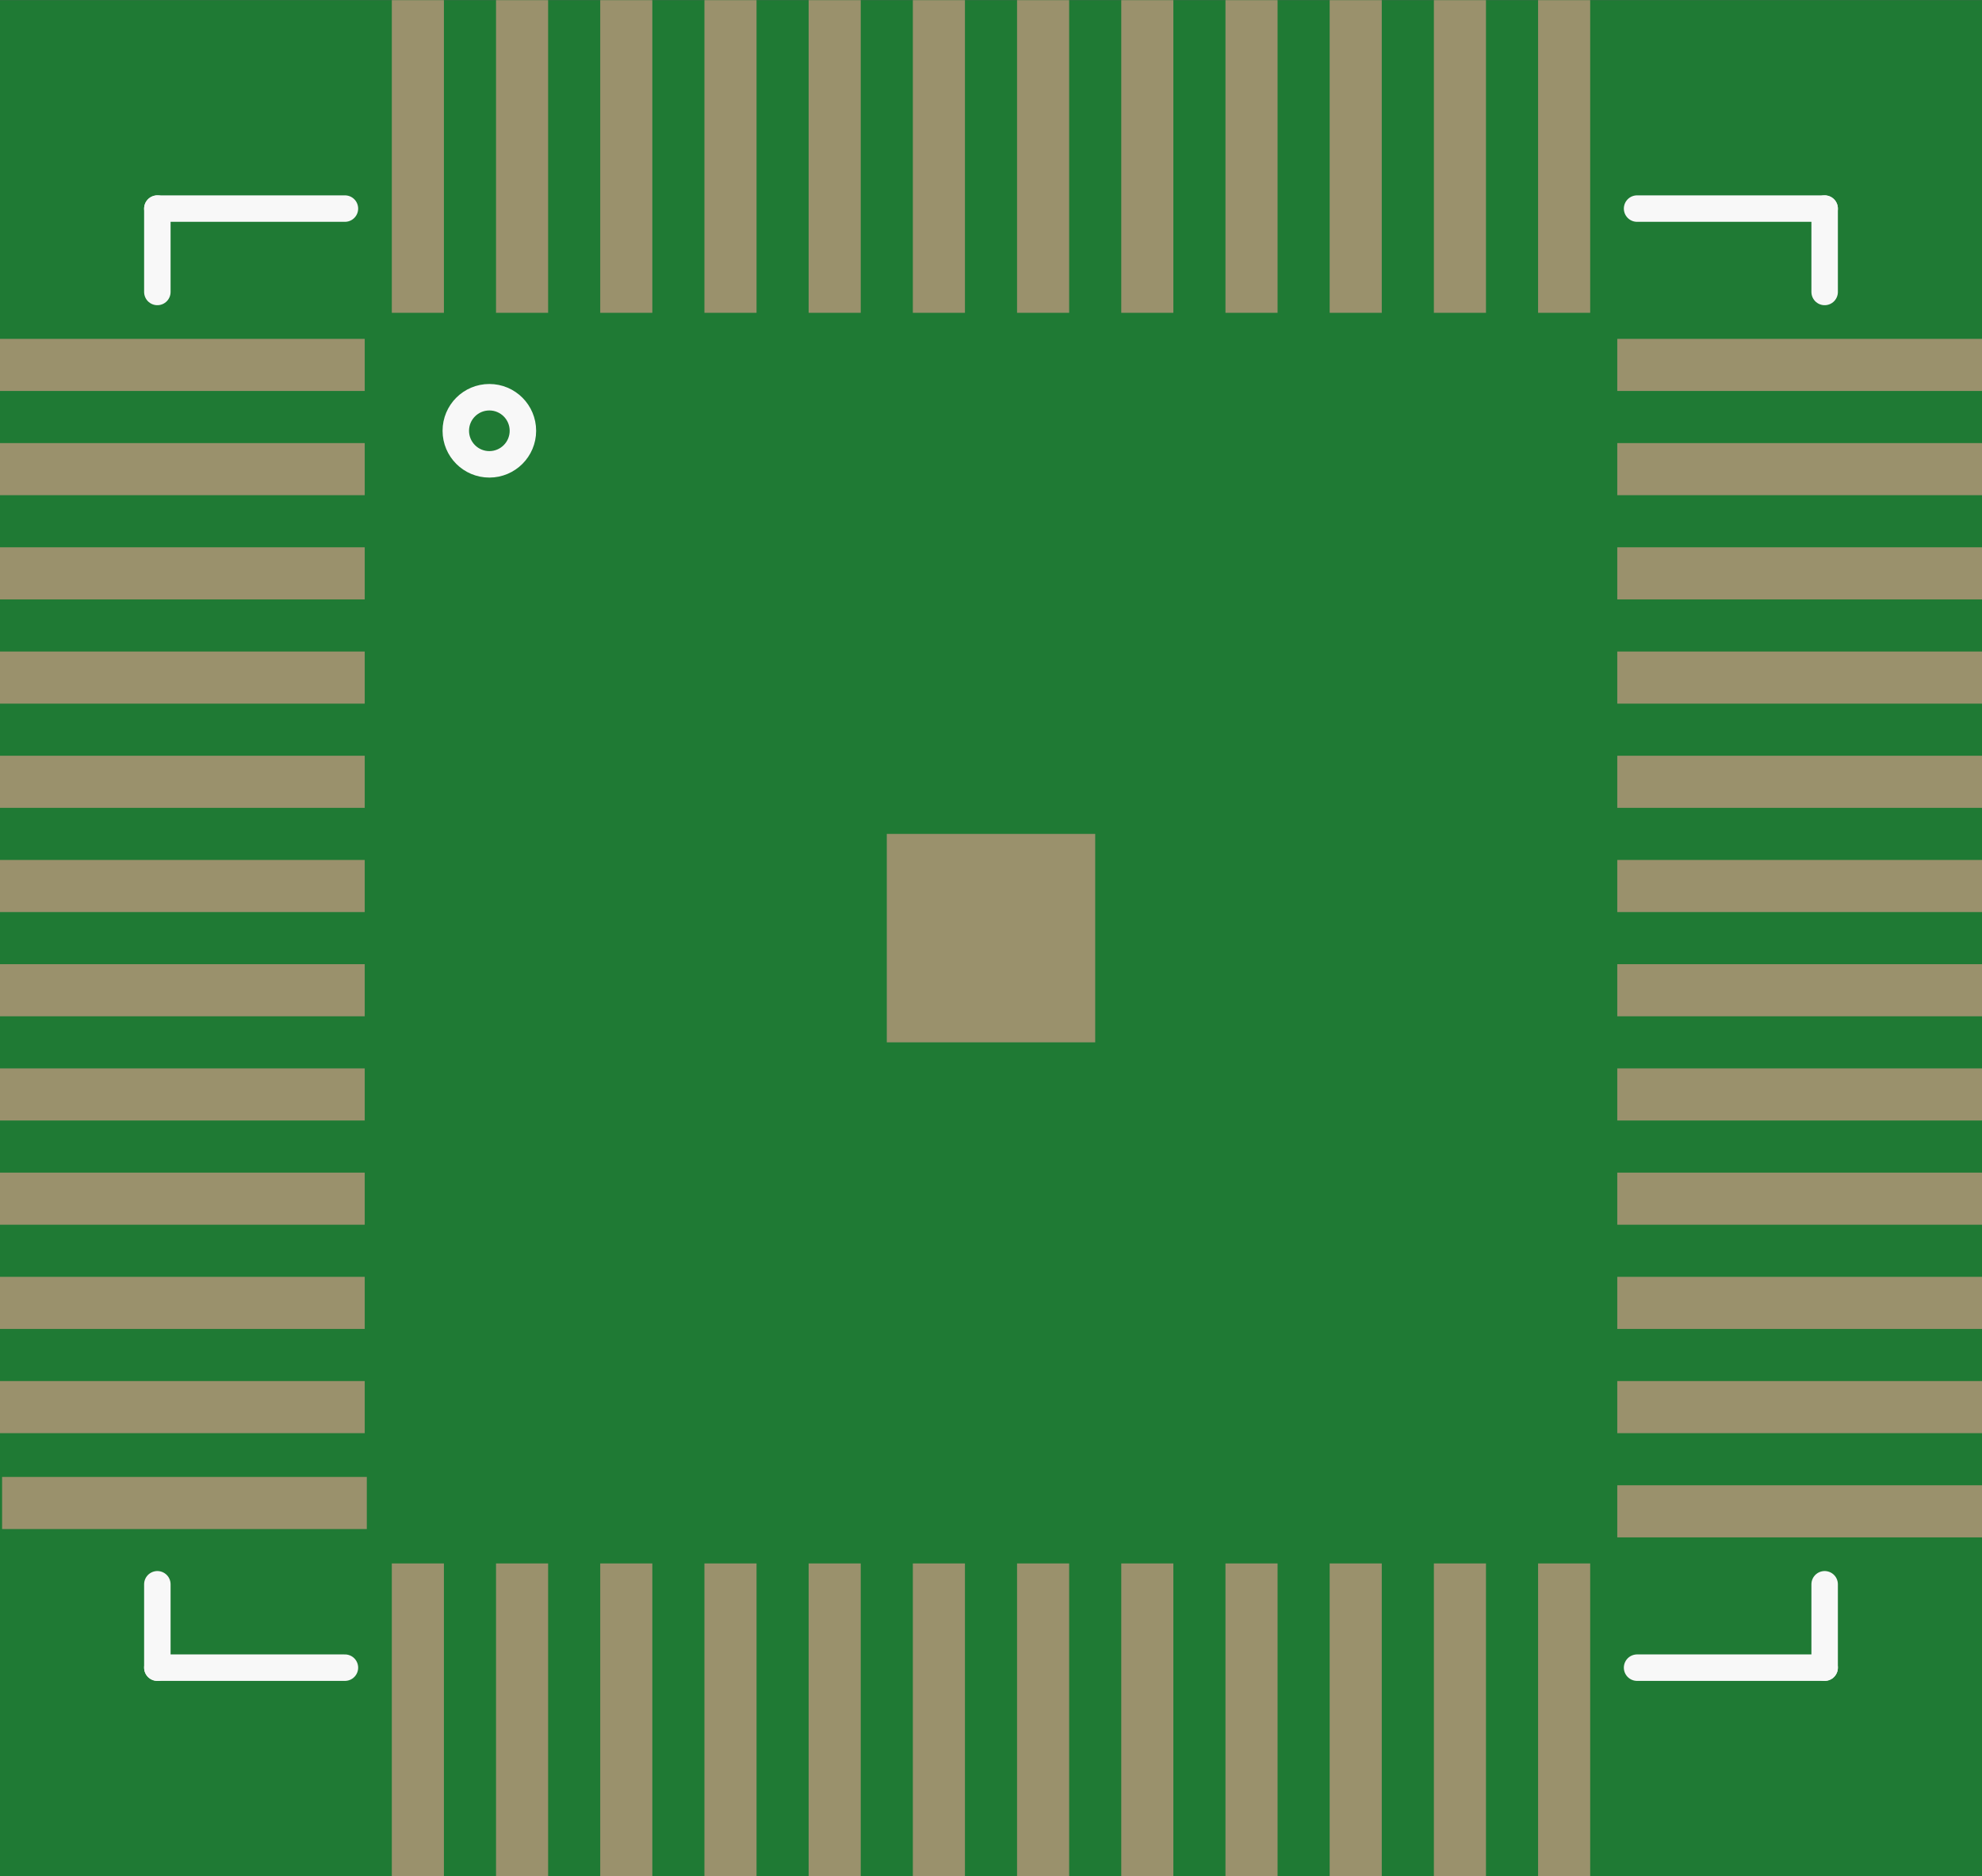 <?xml version='1.0' encoding='UTF-8' standalone='no'?>
<!-- Created with Fritzing (http://www.fritzing.org/) -->
<svg xmlns:svg='http://www.w3.org/2000/svg' xmlns='http://www.w3.org/2000/svg' version='1.2' baseProfile='tiny' x='0in' y='0in' width='0.374in' height='0.354in' viewBox='0 0 9.51 9' >
<rect x="0" y="0" width="9.51" height="9" fill="#333333" stroke="none"/>
<g id='breadboard'>
<path fill='#1F7A34' stroke='none' stroke-width='0' d='M0,0l9.51,0 0,9 -9.51,0 0,-9z
'/>
<rect id='connector0pad' connectorname='1' x='0' y='1.625' width='1.75' height='0.25' stroke='none' stroke-width='0' fill='#9A916C' stroke-linecap='round'/>
<rect id='connector1pad' connectorname='2' x='0' y='2.125' width='1.75' height='0.25' stroke='none' stroke-width='0' fill='#9A916C' stroke-linecap='round'/>
<rect id='connector2pad' connectorname='3' x='0' y='2.625' width='1.75' height='0.25' stroke='none' stroke-width='0' fill='#9A916C' stroke-linecap='round'/>
<rect id='connector3pad' connectorname='4' x='0' y='3.125' width='1.75' height='0.25' stroke='none' stroke-width='0' fill='#9A916C' stroke-linecap='round'/>
<rect id='connector4pad' connectorname='5' x='0' y='3.625' width='1.75' height='0.25' stroke='none' stroke-width='0' fill='#9A916C' stroke-linecap='round'/>
<rect id='connector5pad' connectorname='6' x='0' y='4.125' width='1.75' height='0.25' stroke='none' stroke-width='0' fill='#9A916C' stroke-linecap='round'/>
<rect id='connector6pad' connectorname='7' x='0' y='4.625' width='1.75' height='0.25' stroke='none' stroke-width='0' fill='#9A916C' stroke-linecap='round'/>
<rect id='connector7pad' connectorname='8' x='0' y='5.125' width='1.75' height='0.25' stroke='none' stroke-width='0' fill='#9A916C' stroke-linecap='round'/>
<rect id='connector8pad' connectorname='9' x='0' y='5.625' width='1.75' height='0.25' stroke='none' stroke-width='0' fill='#9A916C' stroke-linecap='round'/>
<rect id='connector9pad' connectorname='10' x='0' y='6.125' width='1.75' height='0.25' stroke='none' stroke-width='0' fill='#9A916C' stroke-linecap='round'/>
<rect id='connector10pad' connectorname='11' x='0' y='6.625' width='1.75' height='0.25' stroke='none' stroke-width='0' fill='#9A916C' stroke-linecap='round'/>
<rect id='connector11pad' connectorname='12' x='0.01' y='7.085' width='1.75' height='0.25' stroke='none' stroke-width='0' fill='#9A916C' stroke-linecap='round'/>
<rect id='connector12pad' connectorname='48' x='1.88' y='0' width='0.25' height='1.5' stroke='none' stroke-width='0' fill='#9A916C' stroke-linecap='round'/>
<rect id='connector13pad' connectorname='47' x='2.38' y='0' width='0.25' height='1.5' stroke='none' stroke-width='0' fill='#9A916C' stroke-linecap='round'/>
<rect id='connector14pad' connectorname='46' x='2.88' y='0' width='0.25' height='1.5' stroke='none' stroke-width='0' fill='#9A916C' stroke-linecap='round'/>
<rect id='connector15pad' connectorname='45' x='3.38' y='0' width='0.25' height='1.5' stroke='none' stroke-width='0' fill='#9A916C' stroke-linecap='round'/>
<rect id='connector16pad' connectorname='44' x='3.88' y='0' width='0.25' height='1.5' stroke='none' stroke-width='0' fill='#9A916C' stroke-linecap='round'/>
<rect id='connector17pad' connectorname='43' x='4.38' y='0' width='0.25' height='1.5' stroke='none' stroke-width='0' fill='#9A916C' stroke-linecap='round'/>
<rect id='connector18pad' connectorname='42' x='4.88' y='0' width='0.25' height='1.5' stroke='none' stroke-width='0' fill='#9A916C' stroke-linecap='round'/>
<rect id='connector19pad' connectorname='41' x='5.38' y='0' width='0.25' height='1.5' stroke='none' stroke-width='0' fill='#9A916C' stroke-linecap='round'/>
<rect id='connector20pad' connectorname='40' x='5.88' y='0' width='0.25' height='1.5' stroke='none' stroke-width='0' fill='#9A916C' stroke-linecap='round'/>
<rect id='connector21pad' connectorname='39' x='6.38' y='0' width='0.25' height='1.5' stroke='none' stroke-width='0' fill='#9A916C' stroke-linecap='round'/>
<rect id='connector22pad' connectorname='38' x='6.88' y='0' width='0.25' height='1.5' stroke='none' stroke-width='0' fill='#9A916C' stroke-linecap='round'/>
<rect id='connector23pad' connectorname='37' x='7.38' y='0' width='0.25' height='1.5' stroke='none' stroke-width='0' fill='#9A916C' stroke-linecap='round'/>
<rect id='connector24pad' connectorname='36' x='7.76' y='1.625' width='1.75' height='0.25' stroke='none' stroke-width='0' fill='#9A916C' stroke-linecap='round'/>
<rect id='connector25pad' connectorname='35' x='7.76' y='2.125' width='1.75' height='0.25' stroke='none' stroke-width='0' fill='#9A916C' stroke-linecap='round'/>
<rect id='connector26pad' connectorname='34' x='7.76' y='2.625' width='1.75' height='0.25' stroke='none' stroke-width='0' fill='#9A916C' stroke-linecap='round'/>
<rect id='connector27pad' connectorname='33' x='7.76' y='3.125' width='1.75' height='0.25' stroke='none' stroke-width='0' fill='#9A916C' stroke-linecap='round'/>
<rect id='connector28pad' connectorname='32' x='7.76' y='3.625' width='1.75' height='0.25' stroke='none' stroke-width='0' fill='#9A916C' stroke-linecap='round'/>
<rect id='connector29pad' connectorname='31' x='7.76' y='4.125' width='1.75' height='0.25' stroke='none' stroke-width='0' fill='#9A916C' stroke-linecap='round'/>
<rect id='connector30pad' connectorname='30' x='7.76' y='4.625' width='1.75' height='0.25' stroke='none' stroke-width='0' fill='#9A916C' stroke-linecap='round'/>
<rect id='connector31pad' connectorname='29' x='7.76' y='5.125' width='1.75' height='0.25' stroke='none' stroke-width='0' fill='#9A916C' stroke-linecap='round'/>
<rect id='connector32pad' connectorname='28' x='7.76' y='5.625' width='1.75' height='0.25' stroke='none' stroke-width='0' fill='#9A916C' stroke-linecap='round'/>
<rect id='connector33pad' connectorname='27' x='7.76' y='6.125' width='1.75' height='0.25' stroke='none' stroke-width='0' fill='#9A916C' stroke-linecap='round'/>
<rect id='connector34pad' connectorname='26' x='7.76' y='6.625' width='1.75' height='0.25' stroke='none' stroke-width='0' fill='#9A916C' stroke-linecap='round'/>
<rect id='connector35pad' connectorname='25' x='7.76' y='7.125' width='1.75' height='0.25' stroke='none' stroke-width='0' fill='#9A916C' stroke-linecap='round'/>
<rect id='connector36pad' connectorname='13' x='1.88' y='7.5' width='0.25' height='1.5' stroke='none' stroke-width='0' fill='#9A916C' stroke-linecap='round'/>
<rect id='connector37pad' connectorname='16' x='3.38' y='7.5' width='0.25' height='1.5' stroke='none' stroke-width='0' fill='#9A916C' stroke-linecap='round'/>
<rect id='connector38pad' connectorname='14' x='2.38' y='7.5' width='0.25' height='1.5' stroke='none' stroke-width='0' fill='#9A916C' stroke-linecap='round'/>
<rect id='connector39pad' connectorname='15' x='2.88' y='7.5' width='0.25' height='1.5' stroke='none' stroke-width='0' fill='#9A916C' stroke-linecap='round'/>
<rect id='connector40pad' connectorname='17' x='3.88' y='7.5' width='0.25' height='1.5' stroke='none' stroke-width='0' fill='#9A916C' stroke-linecap='round'/>
<rect id='connector41pad' connectorname='18' x='4.38' y='7.5' width='0.25' height='1.5' stroke='none' stroke-width='0' fill='#9A916C' stroke-linecap='round'/>
<rect id='connector42pad' connectorname='19' x='4.88' y='7.5' width='0.25' height='1.5' stroke='none' stroke-width='0' fill='#9A916C' stroke-linecap='round'/>
<rect id='connector43pad' connectorname='20' x='5.38' y='7.5' width='0.25' height='1.5' stroke='none' stroke-width='0' fill='#9A916C' stroke-linecap='round'/>
<rect id='connector44pad' connectorname='21' x='5.88' y='7.5' width='0.25' height='1.5' stroke='none' stroke-width='0' fill='#9A916C' stroke-linecap='round'/>
<rect id='connector45pad' connectorname='22' x='6.38' y='7.5' width='0.25' height='1.5' stroke='none' stroke-width='0' fill='#9A916C' stroke-linecap='round'/>
<rect id='connector46pad' connectorname='23' x='6.88' y='7.5' width='0.25' height='1.5' stroke='none' stroke-width='0' fill='#9A916C' stroke-linecap='round'/>
<rect id='connector47pad' connectorname='24' x='7.38' y='7.5' width='0.25' height='1.5' stroke='none' stroke-width='0' fill='#9A916C' stroke-linecap='round'/>
<rect id='connector48pad' connectorname='49' x='4.255' y='4' width='1' height='1' stroke='none' stroke-width='0' fill='#9A916C' stroke-linecap='round'/>
<line x1='0.755' y1='1' x2='0.755' y2='1.4' stroke='#f8f8f8' stroke-width='0.127' stroke-linecap='round'/>
<line x1='0.755' y1='1' x2='1.655' y2='1' stroke='#f8f8f8' stroke-width='0.127' stroke-linecap='round'/>
<line x1='8.755' y1='1' x2='7.855' y2='1' stroke='#f8f8f8' stroke-width='0.127' stroke-linecap='round'/>
<line x1='8.755' y1='1' x2='8.755' y2='1.4' stroke='#f8f8f8' stroke-width='0.127' stroke-linecap='round'/>
<line x1='8.755' y1='8' x2='8.755' y2='7.6' stroke='#f8f8f8' stroke-width='0.127' stroke-linecap='round'/>
<line x1='8.755' y1='8' x2='7.855' y2='8' stroke='#f8f8f8' stroke-width='0.127' stroke-linecap='round'/>
<line x1='0.755' y1='8' x2='1.655' y2='8' stroke='#f8f8f8' stroke-width='0.127' stroke-linecap='round'/>
<line x1='0.755' y1='8' x2='0.755' y2='7.6' stroke='#f8f8f8' stroke-width='0.127' stroke-linecap='round'/>
<circle cx='2.348' cy='2.066' r='0.161' stroke='#f8f8f8' stroke-width='0.127' fill='none' />
</g>
</svg>